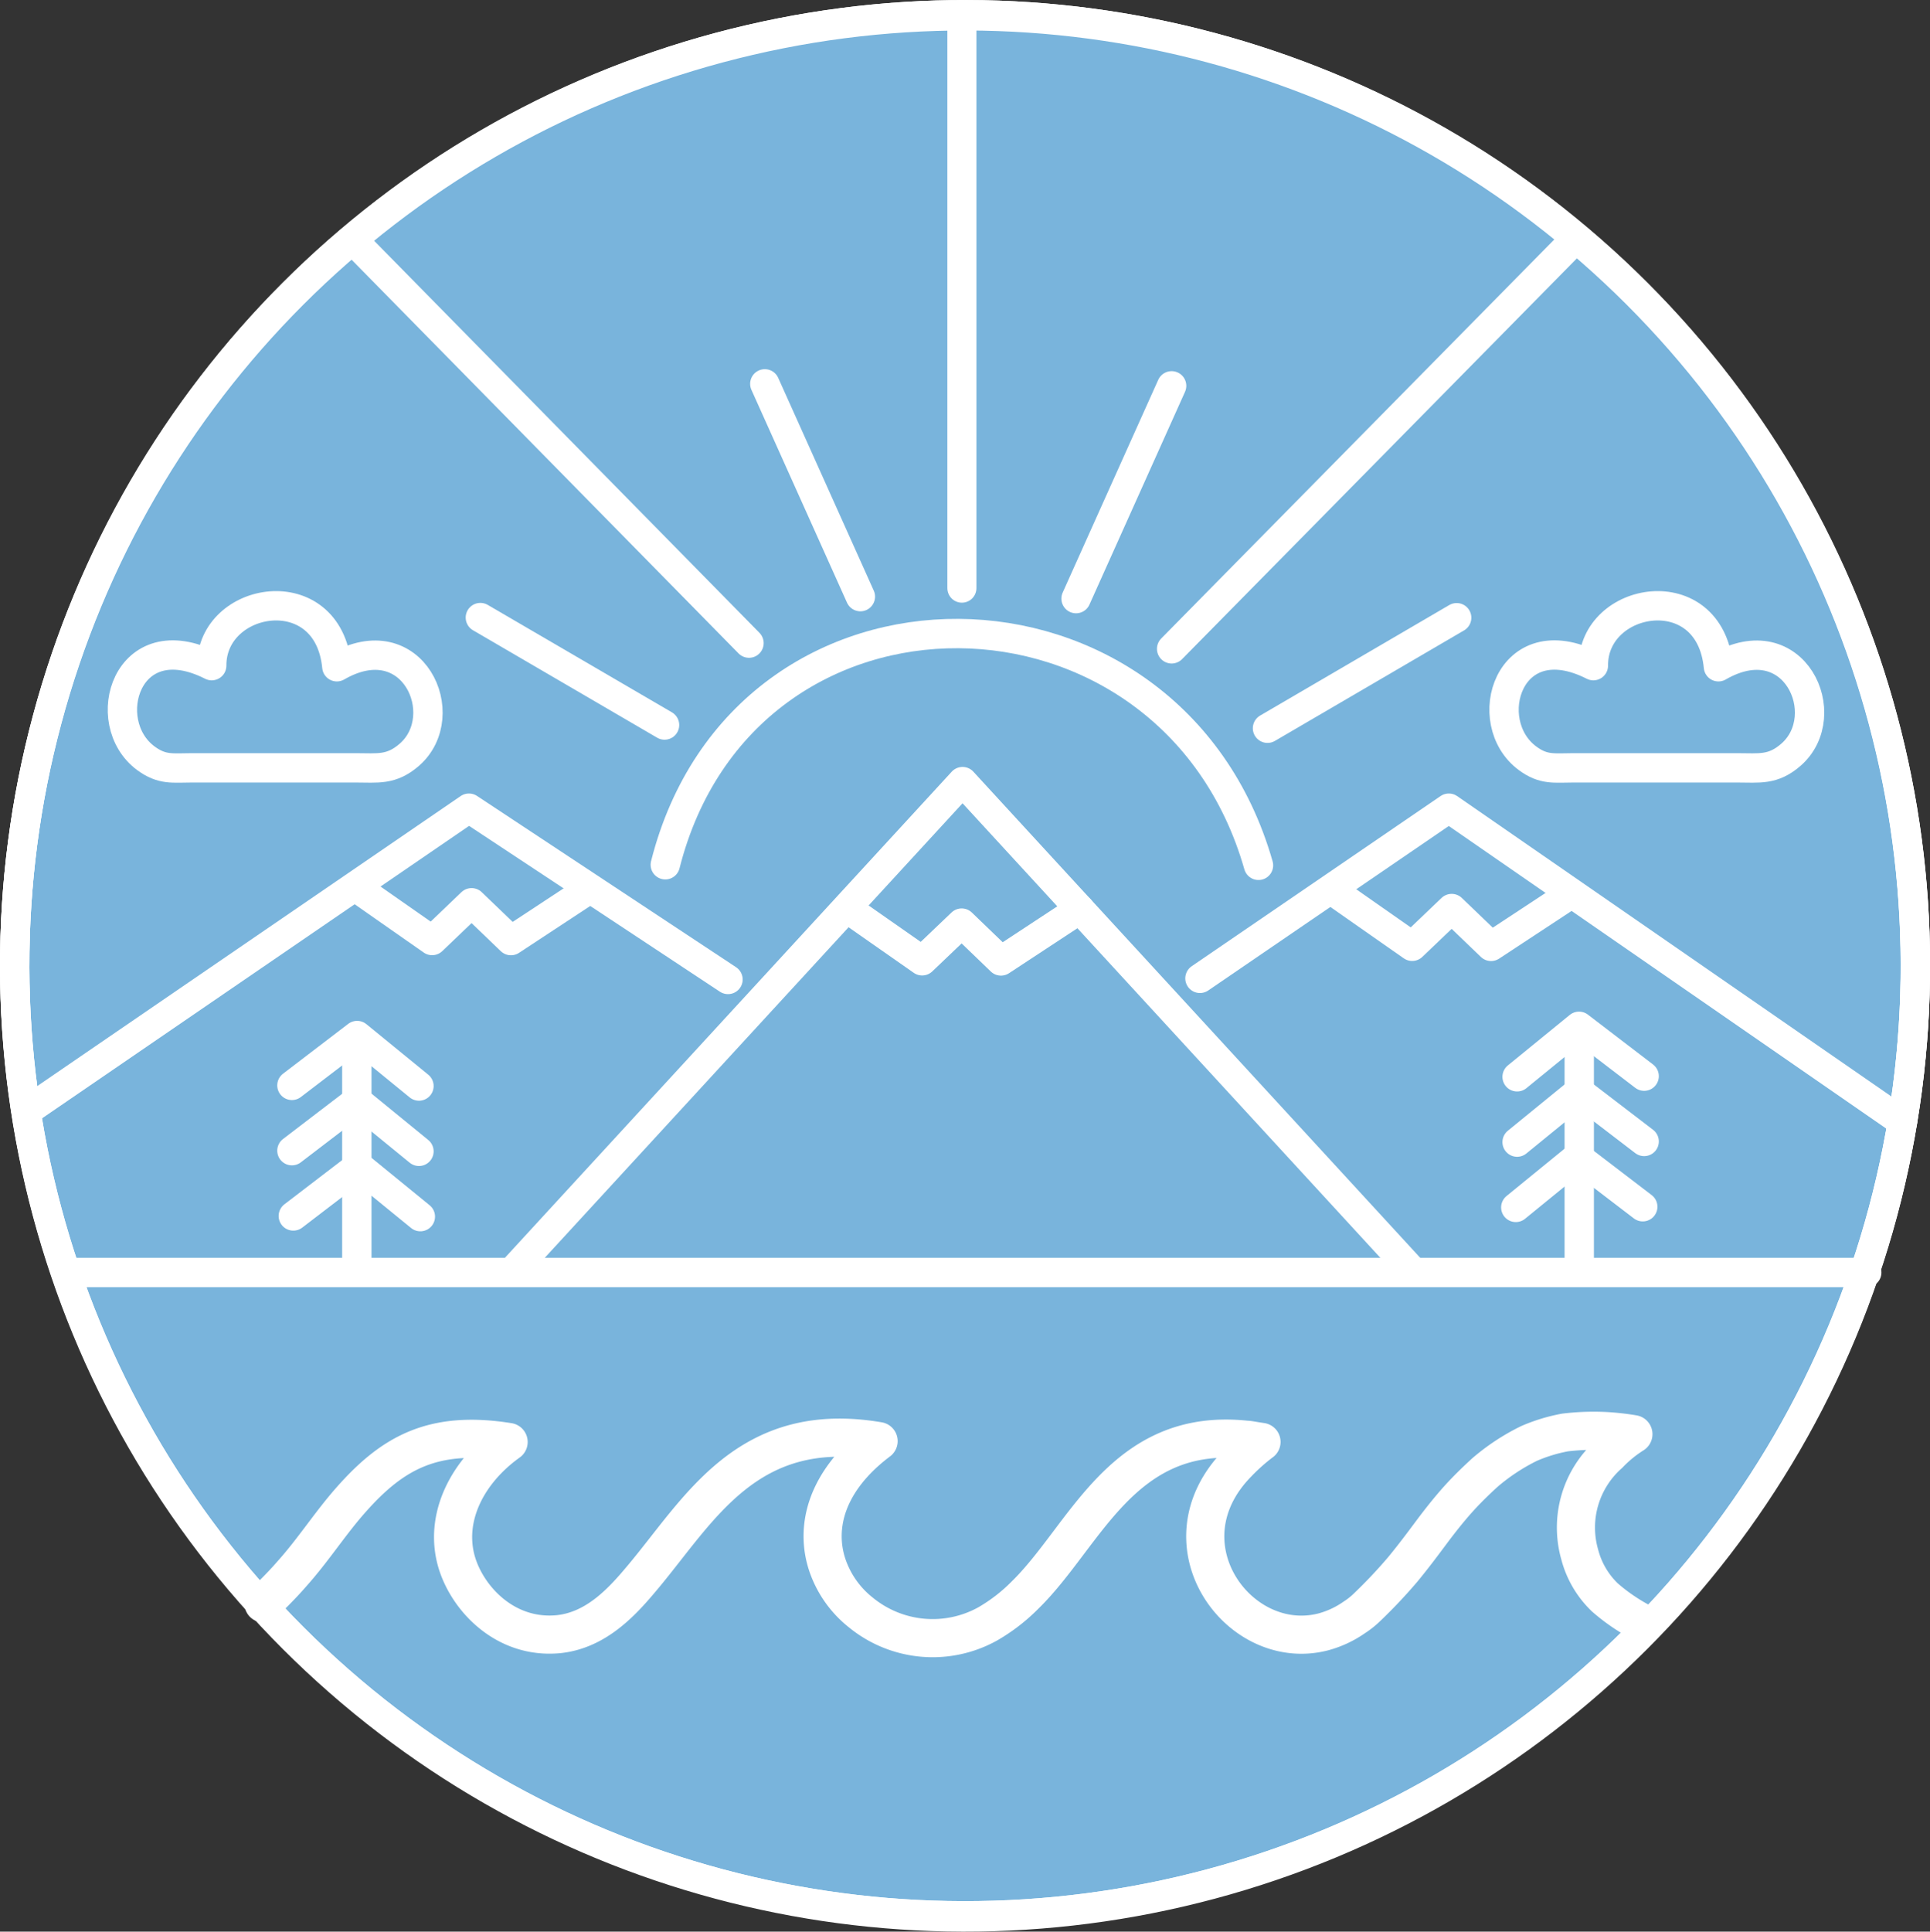<svg xmlns="http://www.w3.org/2000/svg" viewBox="0 0 263.73 263.89"><rect x="0" y="0" width="263.73" height="263.89" fill="#333333" stroke="none"/><defs><style>.cls-1,.cls-2,.cls-10,.cls-3,.cls-4,.cls-5,.cls-6,.cls-7,.cls-8,.cls-9{fill:none;stroke:#fff;}.cls-1,.cls-10,.cls-2,.cls-3,.cls-4,.cls-5,.cls-6,.cls-7,.cls-8{stroke-linecap:round;}.cls-1,.cls-10,.cls-2,.cls-3,.cls-4,.cls-5{stroke-linejoin:round;}.cls-1,.cls-5{stroke-width:4.01px;}.cls-2,.cls-3,.cls-6,.cls-9{stroke-width:4.01px;}.cls-10,.cls-3,.cls-5,.cls-8{fill-rule:evenodd;}.cls-4,.cls-7{stroke-width:4.01px;}.cls-6,.cls-7,.cls-8,.cls-9{stroke-miterlimit:22.93;}.cls-8{stroke-width:3.97px;}.cls-10{stroke-width:5.21px;}.bg{fill:#79b4dc;stroke:#fff}</style></defs><title>Ресурс 3</title><g id="Слой_2" data-name="Слой 2"><g id="_1" data-name="1"><g id="шапка"><circle class="cls-2 bg" cx="131.87" cy="131.87" r="129.86" transform="translate(-54.62 131.87) rotate(-45)" /><line class="cls-1" x1="9.12" y1="173.84" x2="255.09" y2="173.84"/><polyline class="cls-3" points="99.48 133.81 64.08 110.41 3.65 151.79"/><polyline class="cls-3" points="48.95 121.43 59.05 128.49 64.44 123.33 69.82 128.5 80.58 121.42"/><polyline class="cls-3" points="70.61 173.04 100.7 140.31 131.53 106.78 162.36 140.31 192.6 173.2"/><polyline class="cls-3" points="115.91 124.2 126.01 131.26 131.41 126.11 136.78 131.28 147.55 124.2"/><polyline class="cls-3" points="224.67 147.02 215.77 140.21 207.31 147.11"/><line class="cls-4" x1="215.8" y1="140.49" x2="215.8" y2="173.67"/><polyline class="cls-3" points="224.67 155.94 215.77 149.13 207.31 156.03"/><polyline class="cls-3" points="224.48 164.86 215.58 158.06 207.13 164.95"/><polyline class="cls-3" points="39.89 148.28 48.8 141.47 57.25 148.37"/><line class="cls-2" x1="48.76" y1="141.75" x2="48.76" y2="173.41"/><polyline class="cls-3" points="39.89 157.2 48.8 150.39 57.25 157.29"/><polyline class="cls-3" points="40.08 166.12 48.98 159.31 57.44 166.21"/><circle class="cls-2" cx="131.87" cy="131.87" r="129.86" transform="translate(-54.62 131.87) rotate(-45)"/><polyline class="cls-3" points="163.97 133.66 197.98 110.41 259.97 153.28"/><polyline class="cls-5" points="182.88 122.22 192.97 129.28 198.37 124.12 203.75 129.29 214.51 122.21"/><path class="cls-3" d="M90.91,118.14c10.77-42.55,69.12-41.71,81.06.08"/><line class="cls-2" x1="117.57" y1="81.51" x2="104.51" y2="52.44"/><line class="cls-2" x1="90.81" y1="99.05" x2="65.64" y2="84.37"/><line class="cls-2" x1="173.2" y1="99.49" x2="199.05" y2="84.39"/><line class="cls-6" x1="48.31" y1="32.89" x2="102.35" y2="87.86"/><line class="cls-7" x1="214" y1="33.94" x2="160.1" y2="88.64"/><path class="cls-8" d="M131.44,2V80.35"/><path class="cls-5" d="M26.2,104.9H48.61c3,0,4.87.36,7.35-1.81,6.11-5.37.46-18-9.93-12-1.2-12.4-17.15-9.69-17.1-.15-11.62-5.9-15.65,7.73-9,12.65C22.16,105.23,23.6,104.9,26.2,104.9Z"/><line class="cls-2" x1="147.04" y1="81.78" x2="160.1" y2="52.71"/><circle class="cls-9" cx="131.87" cy="132.03" r="129.86" transform="translate(-54.74 131.91) rotate(-45)"/><path class="cls-5" d="M215,104.9h22.4c3,0,4.88.36,7.35-1.81,6.12-5.37.46-18-9.93-12-1.19-12.4-17.15-9.69-17.09-.15-11.62-5.9-15.65,7.73-9,12.65C210.94,105.23,212.39,104.9,215,104.9Z"/><path class="cls-10" d="M36,219.05c.74-.75,2.28-2.19,3.85-4,3-3.34,5.3-7,8.18-10.23,5.62-6.33,11.16-9.47,21.47-7.82-5.59,4-8.68,10.08-7.23,15.92C63.53,218,68.8,224,76.36,223.25c5.27-.57,8.84-4.63,11.53-7.85,7.75-9.27,14.27-21.57,32.17-18.52-7.24,5.46-8.72,11.83-7,16.94a14,14,0,0,0,4.61,6.5,15.49,15.49,0,0,0,17.28,1.54,24.11,24.11,0,0,0,5.11-3.94c8.28-8.07,13.24-23.06,30.24-21.23.34,0,.79.11,2.08.3a26.78,26.78,0,0,0-3.23,2.87c-10.85,11,.12,26,11.6,23.1a13.48,13.48,0,0,0,4.31-2,11.18,11.18,0,0,0,1.75-1.39,69.06,69.06,0,0,0,4.87-5.16c1.46-1.77,2.8-3.57,3.59-4.63.21-.27,2.09-2.88,4.17-5.17,1.26-1.38,2.6-2.64,3.44-3.41a28.41,28.41,0,0,1,6.06-4,22.69,22.69,0,0,1,4.92-1.5,32.78,32.78,0,0,1,5.63-.19,34.84,34.84,0,0,1,3.71.42,17.6,17.6,0,0,0-3.34,2.73,13.4,13.4,0,0,0-4,13.69,12.46,12.46,0,0,0,3.44,5.88,26,26,0,0,0,5.18,3.52"/></g></g></g></svg>
